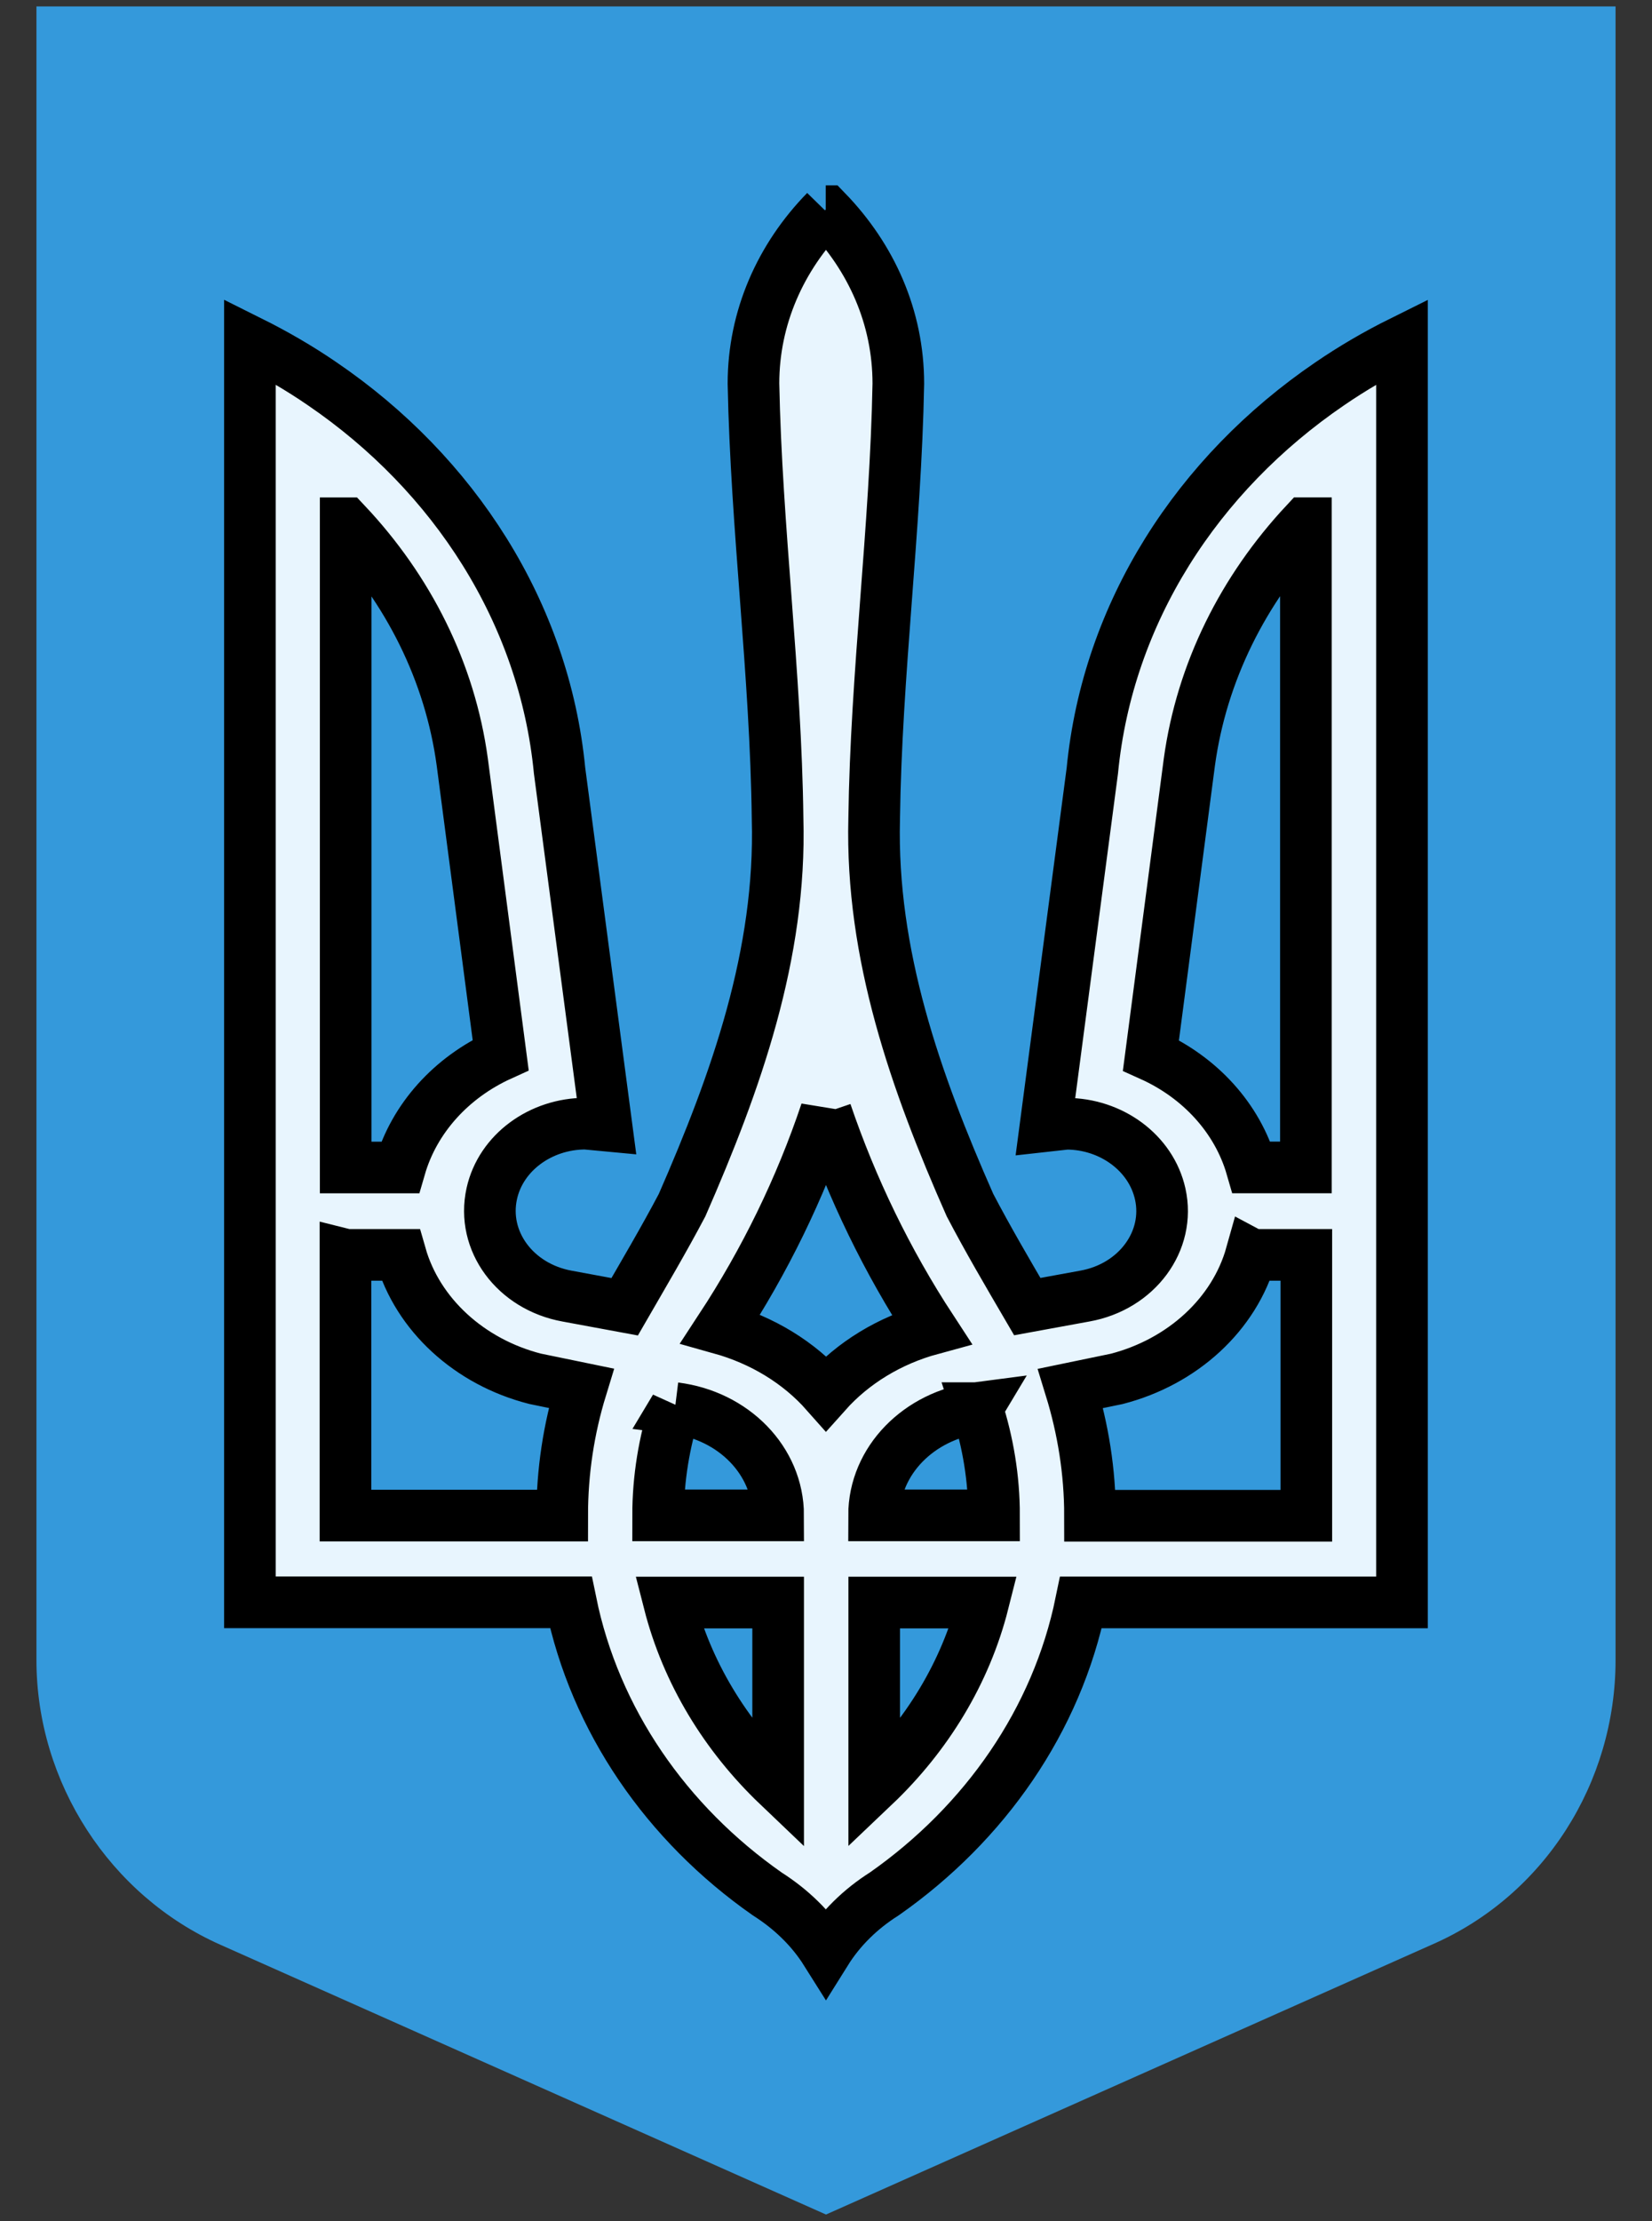 <svg width="32" height="43" xmlns="http://www.w3.org/2000/svg"><rect width="100%" height="100%" fill="#333333" stroke="none"/><path fill="none" d="M-1-1h34v45H-1z"/><g><path d="M-1-1h34v45H-1V-1z" fill="none"/><path d="M.706.125v32.012c0 2.375 1.425 4.56 3.562 5.51L16 42.87l11.732-5.223c2.184-.95 3.562-3.135 3.562-5.51V.125H.706z" fill="#3499db"/><path stroke="null" fill="#e8f5fe" d="M15.993 4.085c-.87.89-1.398 2.06-1.398 3.34.055 2.81.434 5.618.467 8.425.073 2.62-.798 5.077-1.85 7.48-.354.67-.736 1.316-1.112 1.967l-1.114-.206c-1.008-.183-1.663-1.066-1.46-1.985.176-.795.948-1.354 1.817-1.354l.404.038-.908-6.872c-.296-3.054-2.04-5.747-4.6-7.49-.44-.302-.91-.574-1.398-.817v24.408h6.217c.466 2.28 1.853 4.282 3.807 5.647.463.294.853.673 1.133 1.118.28-.448.67-.83 1.133-1.122 1.95-1.367 3.34-3.36 3.808-5.642h6.218V6.612c-.49.243-.957.515-1.398.817-2.564 1.747-4.304 4.432-4.6 7.49l-.907 6.88.404-.045c.865 0 1.64.56 1.818 1.36.202.91-.453 1.796-1.46 1.976l-1.115.204c-.38-.65-.762-1.3-1.11-1.965-1.057-2.392-1.922-4.857-1.856-7.476.037-2.815.416-5.622.468-8.425 0-1.29-.526-2.447-1.39-3.34h-.016l-.003-.005zM6.7 10.13c1.206 1.28 2.016 2.87 2.255 4.627l.743 5.666c-.956.434-1.674 1.225-1.95 2.178H6.696V10.13H6.7zm18.596 0V22.6h-1.052c-.276-.956-1-1.743-1.95-2.17l.744-5.673c.24-1.754 1.048-3.347 2.244-4.628h.014zM16 21.533c.5 1.47 1.185 2.884 2.042 4.194-.81.22-1.52.655-2.042 1.24-.522-.59-1.23-1.023-2.042-1.25.857-1.307 1.545-2.713 2.042-4.195v.01zm-9.296 2.76H7.76c.33 1.158 1.335 2.074 2.604 2.398l.894.184c-.24.783-.368 1.607-.368 2.464H6.692v-5.05l.012.003zm17.548 0h1.052v5.05h-4.19c0-.857-.136-1.685-.376-2.465l.894-.185c1.277-.33 2.28-1.25 2.605-2.41l.015.008zM13.075 27.26c1.13.14 1.998 1.015 1.998 2.075h-2.325c0-.72.118-1.417.33-2.08l-.003.005zm5.85 0c.213.662.33 1.354.33 2.075h-2.324c0-1.06.873-1.935 1.998-2.08l-.003.005zm-5.96 3.763h2.108v3.547c-1.023-.975-1.766-2.193-2.112-3.547h.005zm3.973 0h2.108c-.342 1.354-1.09 2.576-2.112 3.547v-3.547h.004z"/></g></svg>